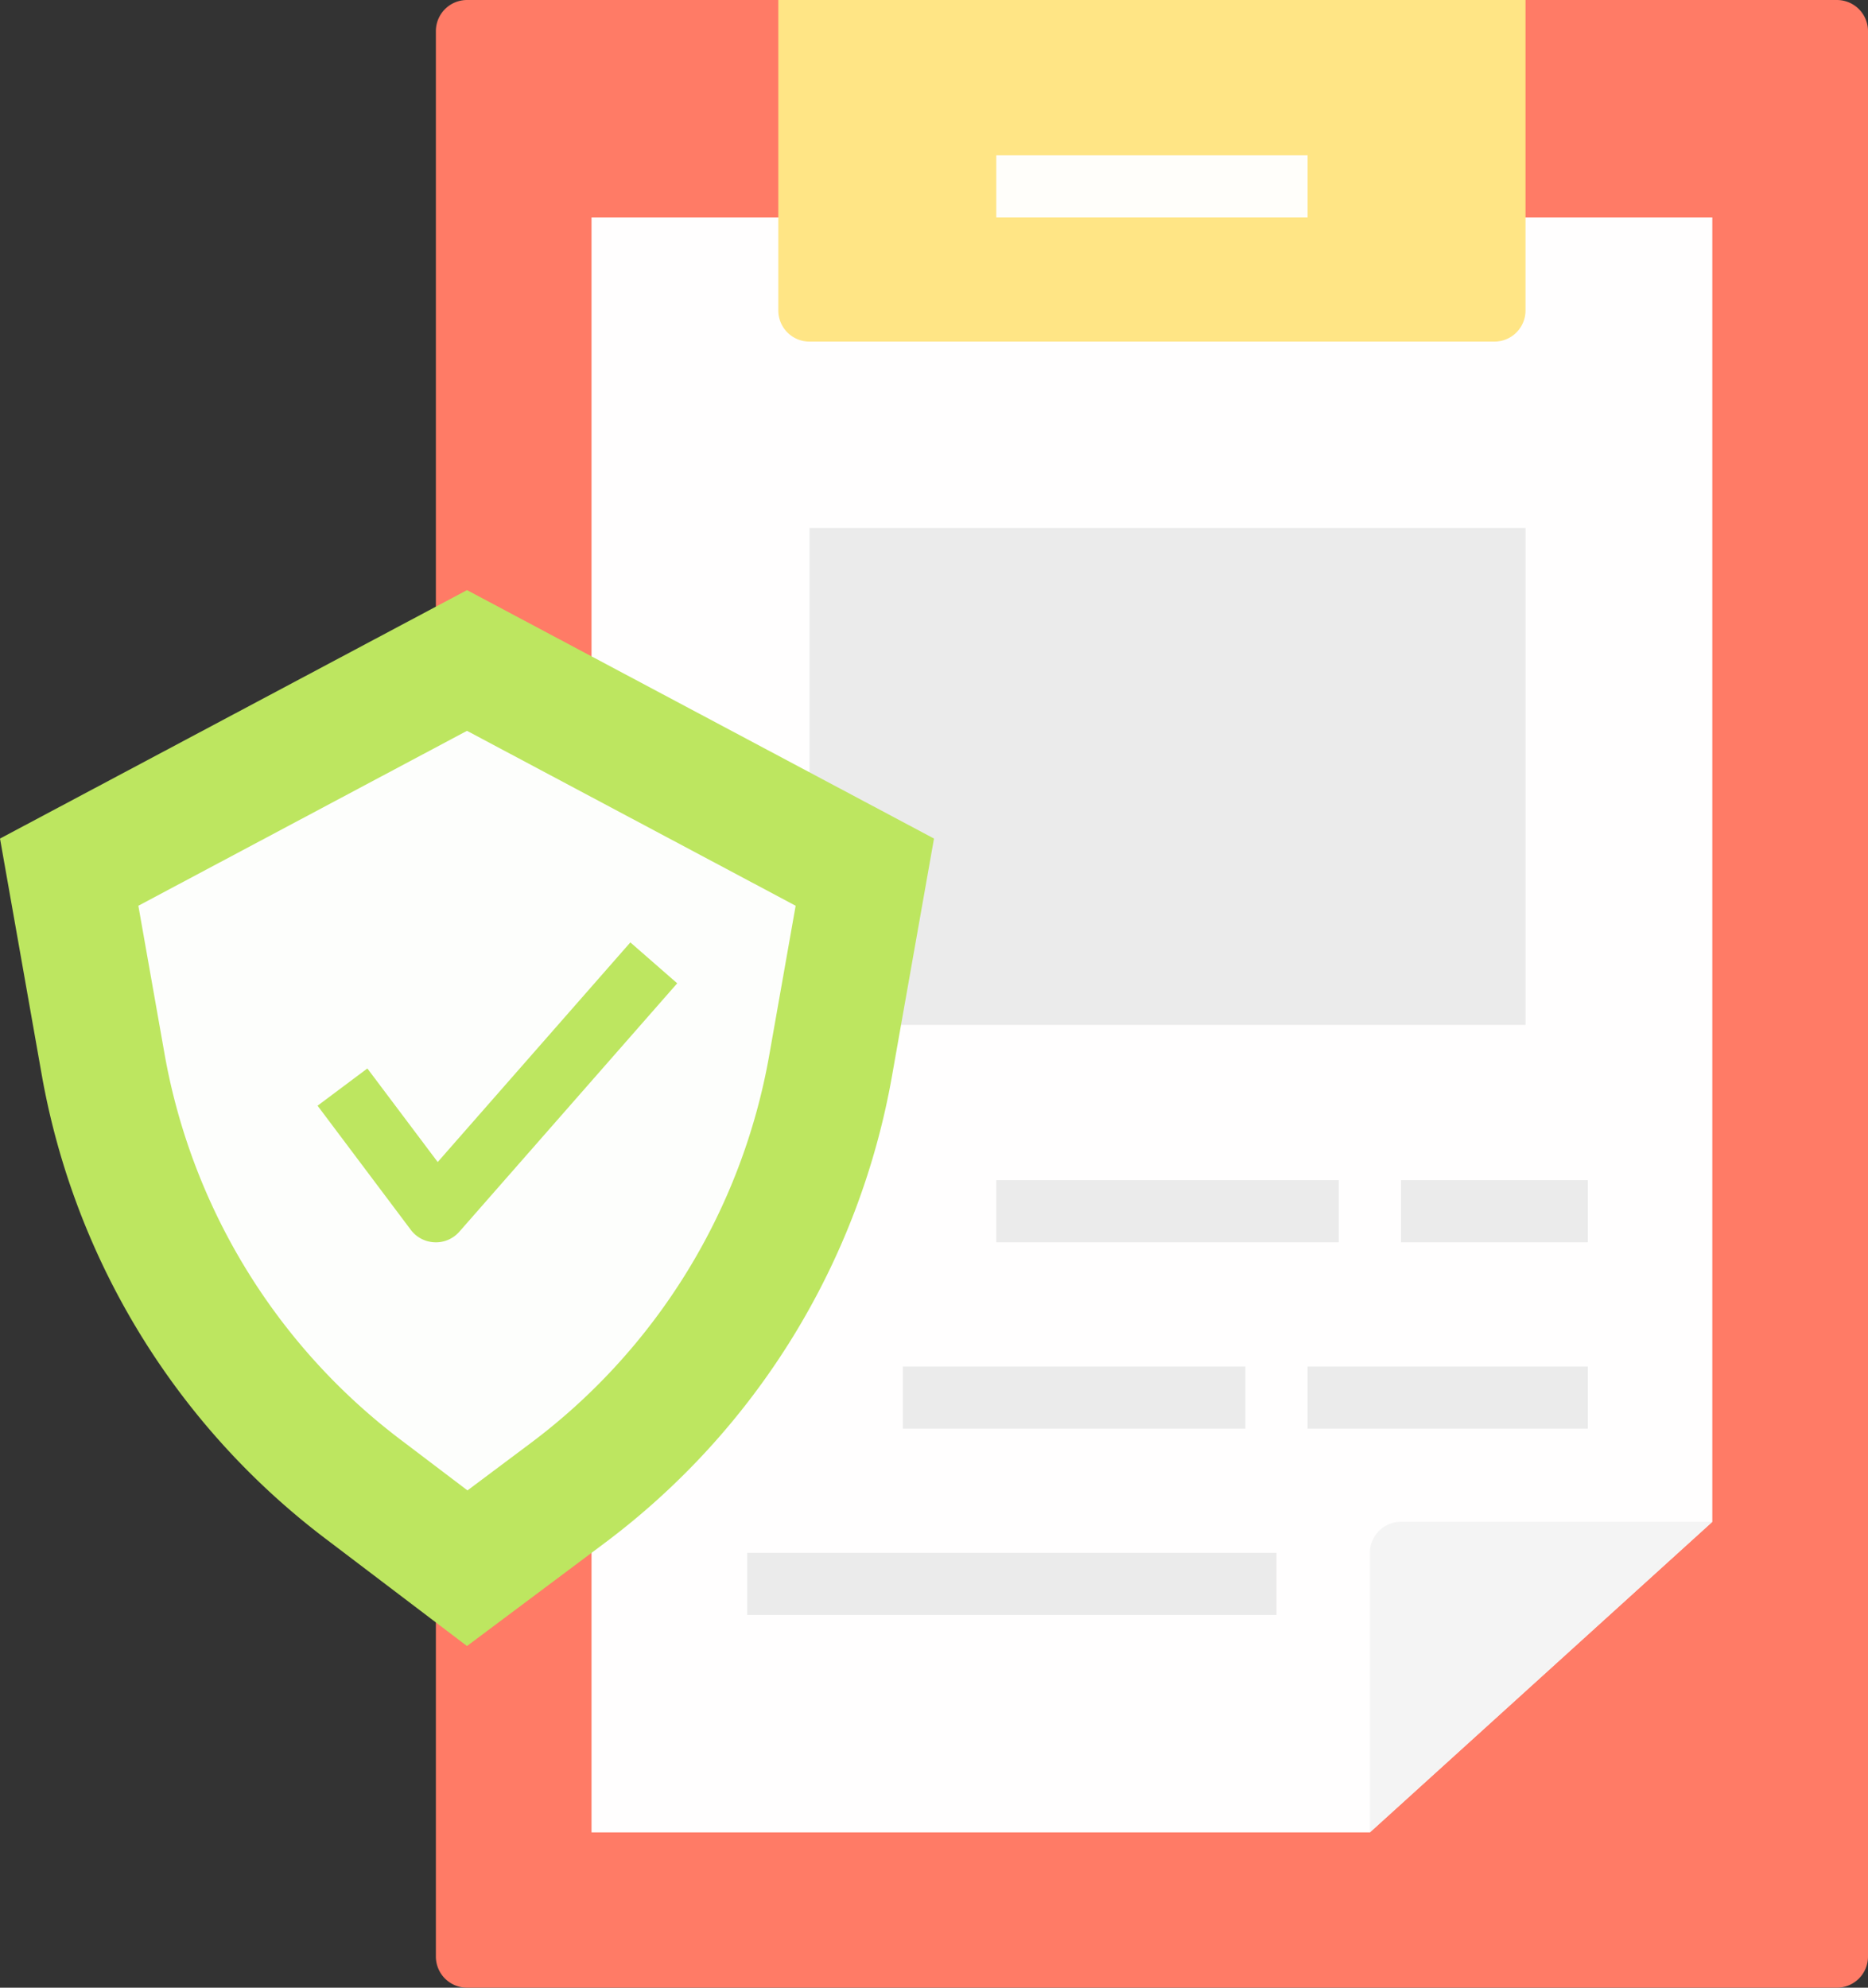 <svg id="insurance" xmlns="http://www.w3.org/2000/svg" width="47" height="50" viewBox="0 0 47 50">
  <rect x="0" y="0" width="47" height="50" fill="#333333" stroke="none"/>
  <path id="Path_2047" data-name="Path 2047" d="M51.25,0H16.783A.783.783,0,0,0,16,.781V49.219a.783.783,0,0,0,.783.781H51.25a.783.783,0,0,0,.783-.781V.781A.783.783,0,0,0,51.25,0Z" transform="translate(-5.033)" fill="#ff7b66"/>
  <path id="Path_2048" data-name="Path 2048" d="M21,47.625H40.583L49.2,39.812V7H21Z" transform="translate(-6.117 -1.531)" fill="#fffefe"/>
  <path id="Path_2049" data-name="Path 2049" d="M27,0V7.812a.783.783,0,0,0,.783.781H45.017a.783.783,0,0,0,.783-.781V0Z" transform="translate(-7.417)" fill="#ffe585"/>
  <g id="Group_821" data-name="Group 821" transform="translate(18.8 13.281)">
    <path id="Path_2052" data-name="Path 2052" d="M46.783,49h7.833L46,56.813V49.781A.783.783,0,0,1,46.783,49Z" transform="translate(-30.333 -24)" fill="#f4f4f4"/>
    <path id="Path_2053" data-name="Path 2053" d="M28,17H46.017V29.5H28Z" transform="translate(-26.433 -17)" fill="#ebebeb"/>
    <path id="Path_2054" data-name="Path 2054" d="M34,38h8.617v1.563H34Z" transform="translate(-27.733 -21.594)" fill="#ebebeb"/>
    <path id="Path_2055" data-name="Path 2055" d="M47,38h4.7v1.563H47Z" transform="translate(-30.55 -21.594)" fill="#ebebeb"/>
    <path id="Path_2056" data-name="Path 2056" d="M31,44h8.617v1.563H31Z" transform="translate(-27.083 -22.906)" fill="#ebebeb"/>
    <path id="Path_2057" data-name="Path 2057" d="M44,44h7.05v1.563H44Z" transform="translate(-29.9 -22.906)" fill="#ebebeb"/>
    <path id="Path_2058" data-name="Path 2058" d="M26,50H39.317v1.563H26Z" transform="translate(-26 -24.219)" fill="#ebebeb"/>
  </g>
  <path id="Path_2059" data-name="Path 2059" d="M34,5h7.833V6.563H34Z" transform="translate(-8.933 -1.094)" fill="#fffefa"/>
  <path id="Path_2060" data-name="Path 2060" d="M25.5,25.25l-1.059,5.985a18.742,18.742,0,0,1-7.234,11.741L13.75,45.562l-3.559-2.7A18.744,18.744,0,0,1,3.05,31.192L2,25.25,13.75,19Z" transform="translate(-2 -4.156)" fill="#bde660"/>
  <path id="Path_2061" data-name="Path 2061" d="M13.05,41.369A15.577,15.577,0,0,1,7.1,31.642l-.656-3.71,8.269-4.4,8.269,4.4-.663,3.752a15.567,15.567,0,0,1-6.029,9.784l-1.565,1.171Z" transform="translate(-2.963 -5.148)" fill="#fdfefc"/>
  <path id="Path_2064" data-name="Path 2064" d="M15.177,37.887h-.03a.785.785,0,0,1-.6-.312L12.2,34.451l1.253-.937,1.77,2.354,4.847-5.525,1.179,1.029-5.483,6.25a.786.786,0,0,1-.59.266Z" transform="translate(-4.21 -6.637)" fill="#bde660"/>
</svg>
